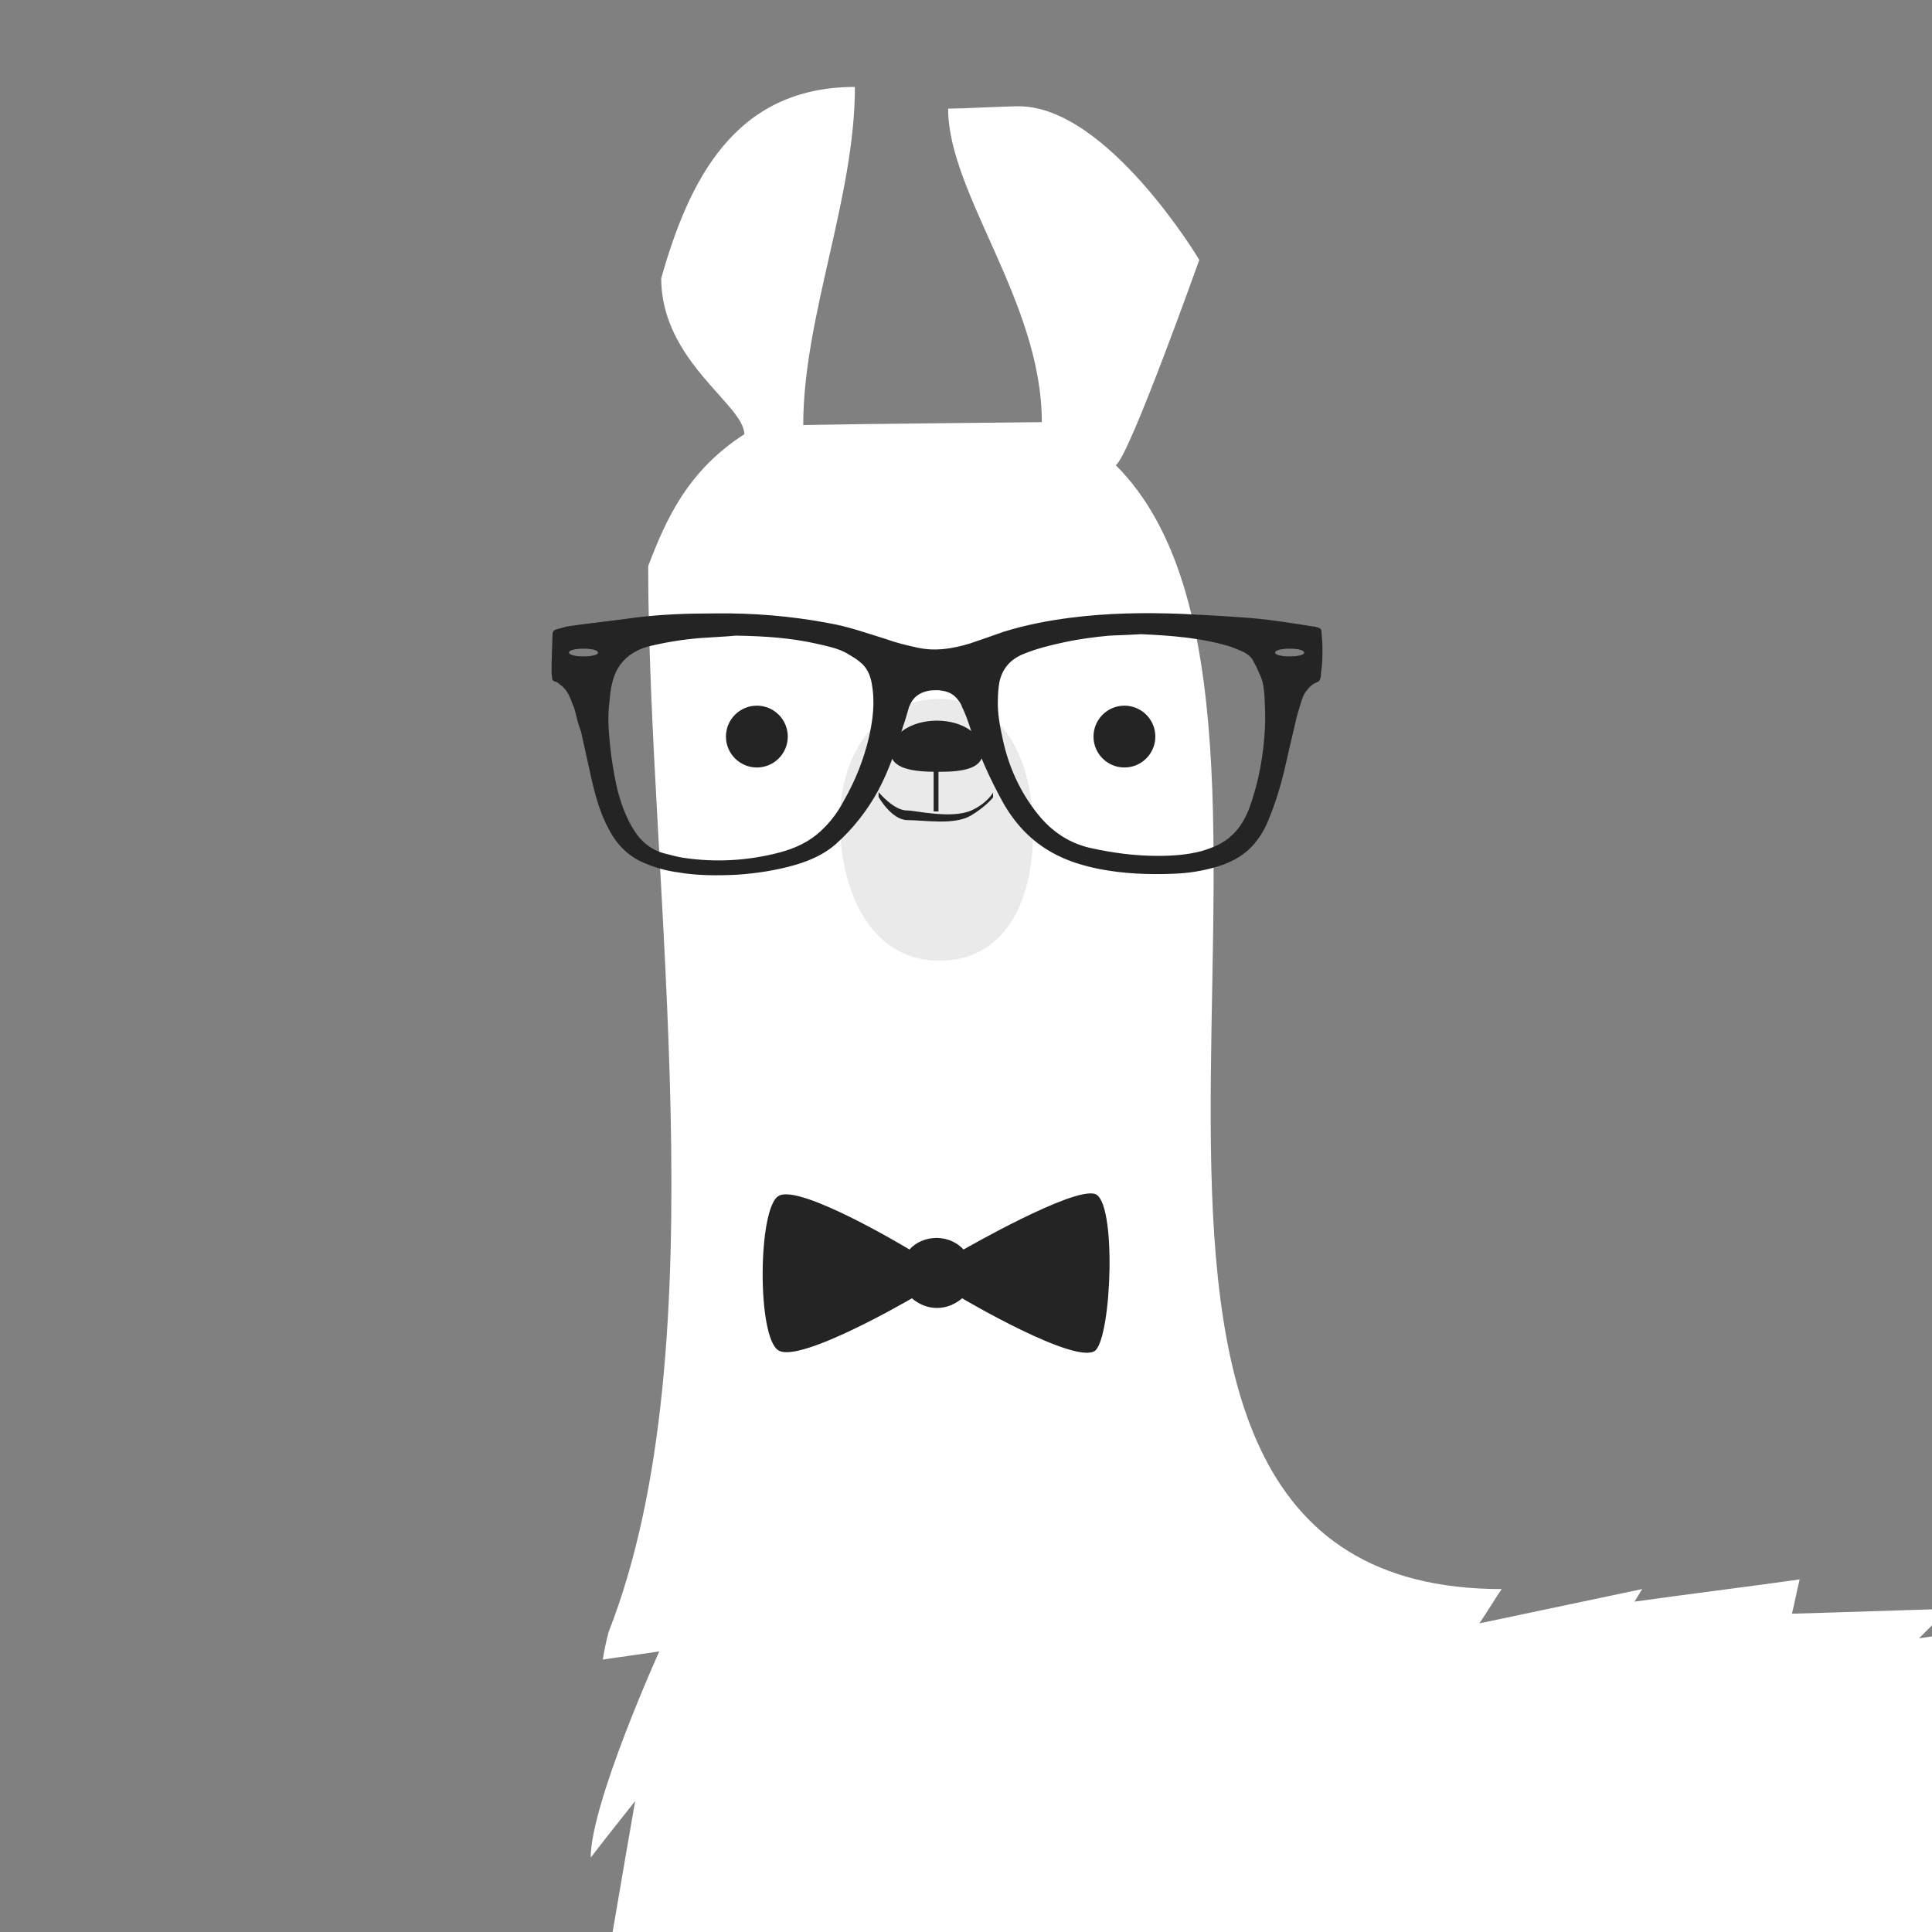 <?xml version="1.0" encoding="utf-8"?>
<!-- Generator: Adobe Illustrator 19.2.0, SVG Export Plug-In . SVG Version: 6.00 Build 0)  -->
<svg version="1.1" id="Warstwa_1" xmlns="http://www.w3.org/2000/svg" xmlns:xlink="http://www.w3.org/1999/xlink" x="0px" y="0px"
	 viewBox="0 0 400 400" style="enable-background:new 0 0 400 400;" xml:space="preserve">
<rect x="0" y="0" width="400" height="400" fill="#808080" stroke="none"/>
<style type="text/css">
	.st0{fill:#FFFFFF;}
	.st1{fill:#242424;}
	.st2{fill:#EAEAEA;}
	.st3{display:none;}
	.st4{display:inline;}
	.st5{fill:#008983;}
	.st6{fill:#12ADA7;}
	.st7{display:inline;fill:#008983;}
</style>
<g>
	<g id="lama">
		<g id="body">
			<g>
				<path class="st0" d="M448.2,370c16.3,0,23.3-10.1,34-10.1c-2.5-2.5-5.1-5-7.5-7.4c1.2-3,2.4-6.1,3.6-9c-4.4-1-8.8-2-13.2-3
					c0-3.4,0-6.6,0-10c-12.7,3.3-25.4,6.4-38.2,9.7c2.4-2.3,4.7-4.4,7.1-6.6c-12.3,1.9-24.4,3.8-36.7,5.6c2-2,4.1-4.1,6.1-6.1
					c-10.8,0.3-21.6,0.7-32.4,1c0.6-2.4,1-4.7,1.6-7.1c-11.4,1.6-22.7,3-34.2,4.6c0.6-0.9,1-1.7,1.6-2.6
					c-11.3,2.4-22.4,4.7-33.7,7.1c1.6-2.4,3-4.7,4.6-7.1c-106.2,0-27.8-180.7-79.9-232.7c2.7-1.5,17.3-42.5,17.3-42.5
					S229.3,22,210.9,22c-2.5,0-12.2,0.5-14.6,0.5c0,17.6,19.4,40,19.4,64.9c-16.4,0.2-33,0.3-49.4,0.6c0-22.4,10.7-47,10.7-70
					c-25,0-34.4,19.5-40.1,39.6c0,17.2,17.2,26.2,17.2,32.3c-11.6,7.5-16.1,17.3-19.9,27.3c0,65.8,15.1,161.3-8.2,220.7
					c-0.5,1.9-0.9,3.8-1.2,5.7c3.9-0.6,7.9-1.1,11.7-1.7c0,0-14.2,31.4-14.2,42.7c3-3.9,6.1-7.8,9.2-11.7
					c-2.4,13.7-4.7,27.5-7.1,41.2c2.4-1.6,4.6-3.2,7-4.6c-1.9,15-3.7,29.8-5.6,44.8c2.9-3.7,5.7-7.4,8.7-11.1c0,8.4,0,17,0,25.4
					c2.1,0,4.4,0,6.5,0c-2.9,10.7-5.7,21.4-8.7,32.1c3-4.1,6.1-8.1,9.1-12.3c5.1,20.6,10.2,41.1,15.3,61.7
					c-0.9,38.5-1.7,77.1-2.6,115.6c14.7-0.3,29.6-0.7,44.3-1c1.7-32.1-0.8-76.1,0.8-113c0.5-11.4,4.8-20.6,5.4-30.5
					c1.7,9.8,9,20,10.8,31.4c5.4,35,5.4,75.7,10.6,105.8c9.3-1,18.7-2,27.9-3c1.4-45.8,2.7-91.7,4.1-137.5
					c6.6,0.9,13.2,1.7,19.8,2.6c3.7,5.4,7.4,10.8,11.3,16.2c1.7,0,3.4,0,5,0c0.3-4.7,0.7-9.5,1-14.2c3.6,6.4,7.1,12.8,10.7,19.4
					c-0.6-5.1-1-10.1-1.6-15.2c5.7,3.9,11.5,7.8,17.3,11.7c-2.6-8.8-5.1-17.7-7.7-26.6c6.4-2.4,21.4-0.6,19.4-7.1
					c20.3,64.3,19.1,99.5,19.4,151.8c11.6-0.6,12.9,0.2,24.4-0.3c0-39.3,3.2-95.2,3.2-133c0-0.7,5.4,12,5.4,11.5
					c-0.6,39.2,5.3,82.4,4.7,121.5c11.7-0.9,14.3,0.6,26-0.3c0-58.4,27.2-114.8,27.2-160.3c2.3,1,4.4,2,6.6,3
					c-2.4-7.4-4.7-15-7.1-22.4c0-3.3,0-6.4,0-9.7c2.5,0.9,5.1,1.7,7.5,2.6c-0.9-18.8-1.7-37.7-2.6-56.5c3,0.6,6.1,1,9.1,1.6
					C454,399.4,451.1,384.8,448.2,370z"/>
			</g>
		</g>
		<g id="head">
			<g id="eye1">
				<g>
					<ellipse class="st1" cx="156.7" cy="152.5" rx="6.4" ry="6.4"/>
				</g>
			</g>
			<g id="eye2">
				<g>
					<ellipse class="st1" cx="232.8" cy="152.5" rx="6.4" ry="6.4"/>
				</g>
			</g>
			<g id="mouth_1_">
				<g id="Elipsa_3">
					<g>
						<path class="st2" d="M194.5,144.7c-13.3,0-21.3,12.2-20.6,27.1c0.7,15,7.5,27.1,20.6,27.1c13.3,0,19.4-11.8,19.4-26.8
							C213.9,157.2,207.7,144.7,194.5,144.7z"/>
					</g>
				</g>
				<g id="smile">
					<g>
						<path class="st1" d="M201.1,167.8c-4.1,1.8-11.6,0-13.2,0c-2.8,0.1-6-3.8-6-3.8v1c0,0,2.7,4.8,6,4.8c3.6,0,9.8,1.1,13.2-1
							c3-1.8,4.5-3.7,4.5-3.7v-1C205.6,164.1,204.4,166.3,201.1,167.8z"/>
					</g>
				</g>
				<g id="face" class="st3">
					<g class="st4">
						<path class="st1" d="M202.4,168c-6.3,1-12.6,1.4-19,1c-0.3,0-1.8,0.6-1.1,0.6c6.6,0.2,13.2-0.1,19.8-1.1
							C202.6,168.3,203.5,167.8,202.4,168L202.4,168z"/>
					</g>
				</g>
				<g id="cheek" class="st3">
					<g class="st4">
						<path class="st1" d="M201.9,164.1c-0.7,4.5,0.9,8,2.5,12.2c0.2,0.5,1.8,0,1.6-0.5c-1.6-4.2-3.2-7.5-2.5-12
							C203.5,163.4,202,163.6,201.9,164.1L201.9,164.1z"/>
					</g>
				</g>
				<g id="noseline">
					<g>
						<polygon class="st1" points="193.3,154.7 193.3,168 194.3,168 194.3,154.7 						"/>
					</g>
				</g>
				<g id="nose">
					<g>
						<path class="st1" d="M194,149.2c-5.3,0-9.6,2.8-9.6,6.4s4.6,4.2,9.9,4.2c5.3,0,9.2-0.7,9.2-4.2S199.3,149.2,194,149.2z"/>
					</g>
				</g>
			</g>
		</g>
		<g id="tie">
			<g>
				<path class="st1" d="M226.7,247.2c-4.6-1.5-27.2,11.5-27.2,11.5c-1.4-1.5-3.4-2.4-5.6-2.4s-4.3,0.9-5.6,2.4
					c0,0-22.7-13.7-27.1-11.1c-4.3,2.5-4.5,29.4,0,32c4.5,2.7,27.6-10.8,27.6-10.8c1.4,1.2,3.2,2,5.2,2s3.8-0.8,5.2-2
					c0,0,23.7,14,27.6,10.8C230.2,276.3,231.2,248.6,226.7,247.2z"/>
			</g>
		</g>
		<g id="glasses">
			<g>
				<path class="st1" d="M273.8,134.3c0-1.1-0.1-2.3-0.2-3.4c0-0.6-0.2-0.8-0.8-1c-0.3-0.1-0.7-0.2-1-0.2c-5-0.8-9.9-1.6-15-1.9
					c-4.1-0.3-8-0.5-12-0.7c-7.8-0.3-15.4-0.2-23.2,0.8c-4.7,0.6-9.3,1.5-13.8,2.9c-2.3,0.8-4.5,1.6-6.9,2.4
					c-3.6,1.1-7.2,1.7-10.9,0.9c-2.3-0.5-4.4-1-6.6-1.8c-3.9-1.2-7.8-2.6-11.9-3.3c-7.9-1.5-15.9-2.1-23.3-2
					c-6.1,0-11.5,0.2-16.9,0.9c-4.4,0.6-8.9,1.1-13.3,1.7c-0.9,0.1-1.9,0.5-2.8,0.7c-0.5,0.1-0.8,0.5-0.8,1
					c-0.1,2.6-0.2,5.3-0.2,7.9c0,0.5,0.1,0.8,0.1,1.2c0,0.3,0.2,0.6,0.6,0.7s0.7,0.3,1,0.6c1.5,1,2.1,2.6,2.7,4.2
					c0.5,1.1,0.7,2.4,1,3.5c0.2,0.7,0.5,1.5,0.7,2.1c0.8,3.5,1.5,6.9,2.3,10.4c0.8,3.3,1.7,6.5,3.3,9.5c1.7,3.4,4.2,6,7.8,7.4
					c2.1,0.9,4.4,1.5,6.6,1.8c4.1,0.7,8.1,0.7,12.3,0.5c4.2-0.3,8.2-0.9,12.3-2.1c2.9-0.9,5.7-2.1,8.1-4.2c3.6-3.2,6.5-6.9,8.8-11.1
					c2.3-4.3,3.8-8.8,5.2-13.4c0.5-1.4,0.8-2.6,1.2-3.9c0.7-1.9,2-3,4.1-3.4c0.7-0.1,1.4-0.1,1.9-0.1c1.5,0.1,2.9,0.5,3.9,1.7
					c0.5,0.6,0.9,1.1,1.1,1.8c0.6,1.2,1.1,2.6,1.5,3.8c1.8,5.6,4.2,11,7.1,16.2c2.5,4.3,5.7,7.7,10,10.1c3,1.7,6.3,2.7,9.7,3.4
					c5.1,1,10.2,1.2,15.4,1c3.2-0.1,6.2-0.6,9.2-1.5s5.9-2.5,7.9-5.1c1.4-1.7,2.3-3.6,3-5.5c1.7-4.2,2.8-8.6,3.7-12.8
					c0.5-2.1,1-4.3,1.5-6.4c0.2-1.1,0.6-2.3,0.9-3.3s0.6-2.1,1.1-2.9c0.7-0.9,1.4-1.8,2.4-2.1c0.5-0.2,0.7-0.5,0.8-1
					c0.1-0.3,0.1-0.7,0.1-1C273.8,137.5,273.8,135.9,273.8,134.3z M120.8,135.9c-1.7,0-3-0.3-3-0.8s1.4-0.8,3-0.8c1.7,0,3,0.3,3,0.8
					C123.9,135.6,122.5,135.9,120.8,135.9z M179.9,152.7c-1.1,4.6-2.8,8.9-5.2,13.1c-1.2,2.3-2.7,4.3-4.6,6.1
					c-2.5,2.4-5.4,3.7-8.7,4.6c-6.5,1.7-13.2,2.1-19.9,1.1c-1.4-0.2-2.6-0.6-3.9-0.9c-2.7-0.7-4.7-2.3-6.2-4.6
					c-1.7-2.6-2.7-5.4-3.5-8.3c-0.9-3.8-1.5-7.8-1.8-11.8c-0.2-2.3-0.2-4.6,0.1-6.9c0.1-1.1,0.2-2.4,0.5-3.5
					c0.9-4.1,3.4-6.5,7.3-7.7c3.6-0.9,7.3-1.5,11-1.8c2.7-0.2,5.5-0.3,7.3-0.5c6.3,0.1,11.6,0.5,16.9,1.7c2.1,0.5,4.3,0.9,6.2,2
					c1,0.6,1.9,1.1,2.7,1.8c1.4,1.1,2.1,2.7,2.4,4.5C181.2,145.5,180.7,149.1,179.9,152.7z M258.7,167.2c-0.8,2.1-1.9,4.1-3.5,5.6
					c-1.8,1.8-4.1,2.7-6.4,3.4c-3,0.8-6.1,1-9.1,1c-4.7,0-9.2-0.6-13.8-1.6c-4.5-1-8.1-3.4-11-7c-3.7-4.6-6.1-9.9-7.3-15.6
					c-0.6-2.7-1.1-5.4-1-8.1c0-1.2,0.1-2.4,0.3-3.6c0.6-2.9,2.3-4.8,5-5.9c2.7-1.1,5.5-1.8,8.3-2.4c3.2-0.7,6.3-1.1,9.5-1.4
					c2.5-0.1,5-0.2,6.6-0.3c6.6,0.3,12.5,0.8,18.2,2.5c1,0.3,2,0.8,3,1.2c0.9,0.5,1.7,1.1,2.1,2.1c0.6,1,1,2,1.5,3.2
					s0.6,2.6,0.7,3.9c0.1,2.1,0.2,4.3,0.1,6.4C261.6,156.5,260.6,161.9,258.7,167.2z M267,135.9c-1.7,0-3-0.3-3-0.8s1.4-0.8,3-0.8
					c1.7,0,3,0.3,3,0.8C270.1,135.6,268.7,135.9,267,135.9z"/>
			</g>
		</g>
	</g>
</g>
<g class="st3">
	<g class="st4">
		<path class="st5" d="M223.6,92.7c4.2,3,8.1,6.3,10.9,8.1c8.6,5.4,10.4,4.5,10.4,4.5L236.6,95C236.6,95,223.9,90.6,223.6,92.7z"/>
		<path class="st6" d="M226.1,84.5c1.9-7.1,24.4-12.8,26.3-9.4c1.9,3.4,1.1,10.7,0.1,14.8c-2,8.8-6.9,14.6-7.5,15.3
			c-0.6,0.7-2.7-3.4-9.6-8.2c-6.2-4.3-11.7-4.4-11.7-4.4S225.3,87.3,226.1,84.5z"/>
	</g>
	<g class="st4">
		<path class="st5" d="M215.6,90.5c-5.2,0.3-10.2,1.1-13.5,1.2c-10.2,0.1-11.2-1.6-11.2-1.6l12.5-4.4
			C203.4,85.6,216.5,88.5,215.6,90.5z"/>
		<path class="st6" d="M217.8,82.2c2.1-7.1-14-23.7-17.4-21.8s-6.5,8.5-7.9,12.6c-2.9,8.6-1.8,16.1-1.6,17c0.1,0.9,4.1-1.5,12.5-2
			c7.5-0.4,12.3,2.5,12.3,2.5S217.1,85,217.8,82.2z"/>
	</g>
	<path class="st7" d="M223.8,92.7c-4.2,0.7-8.4-2.4-8.4-2.4l2.4-8.3c-3.9,0,5.2-0.5,8.4,2.4C225.7,86,224.1,91.6,223.8,92.7z"/>
</g>
</svg>
